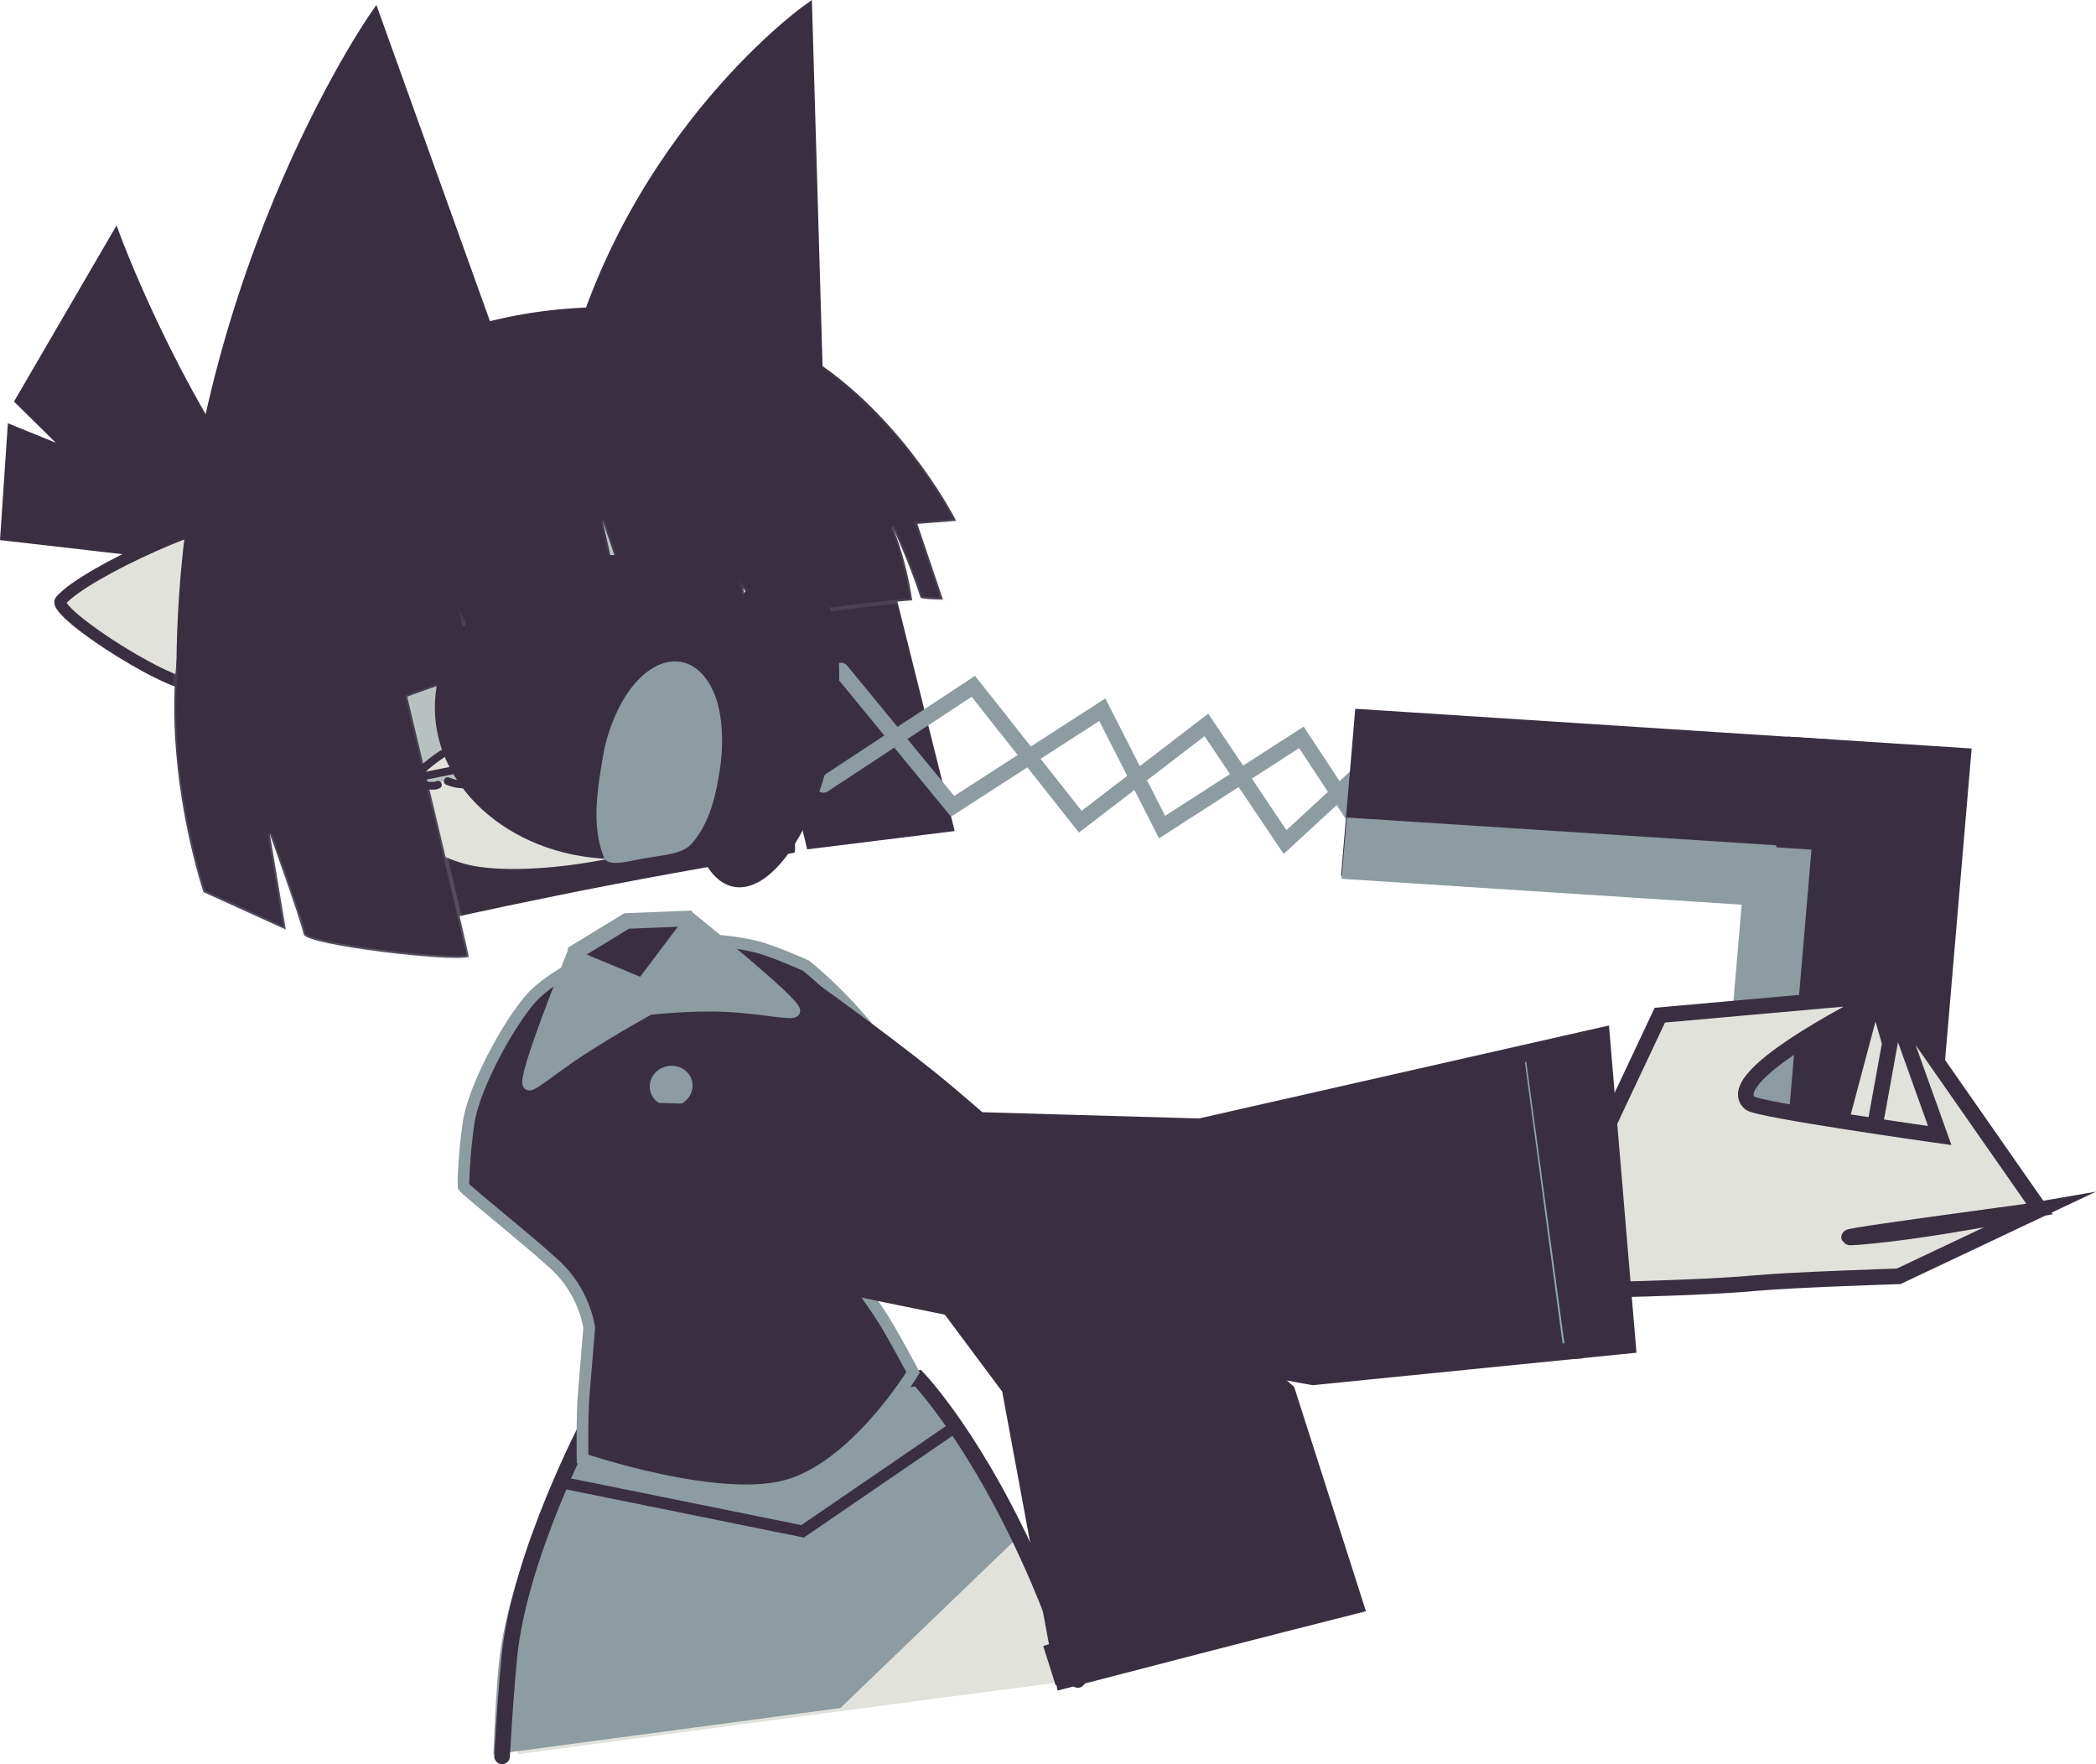 <svg version="1.1" xmlns="http://www.w3.org/2000/svg" xmlns:xlink="http://www.w3.org/1999/xlink" width="268.309" height="225.826" viewBox="0,0,268.309,225.826"><defs><linearGradient x1="1077.663" y1="216.06" x2="1077.663" y2="354.076" gradientUnits="userSpaceOnUse" id="color-1"><stop offset="0" stop-color="#ffffff" stop-opacity="0.26"/><stop offset="1" stop-color="#ffffff" stop-opacity="0"/></linearGradient><linearGradient x1="1077.663" y1="216.06" x2="1077.663" y2="354.076" gradientUnits="userSpaceOnUse" id="color-2"><stop offset="0" stop-color="#ffffff" stop-opacity="0.26"/><stop offset="1" stop-color="#ffffff" stop-opacity="0"/></linearGradient><linearGradient x1="1077.663" y1="216.06" x2="1077.663" y2="354.076" gradientUnits="userSpaceOnUse" id="color-3"><stop offset="0" stop-color="#ffffff" stop-opacity="0.26"/><stop offset="1" stop-color="#ffffff" stop-opacity="0"/></linearGradient><linearGradient x1="1036.028" y1="220.121" x2="1036.028" y2="358.136" gradientUnits="userSpaceOnUse" id="color-4"><stop offset="0" stop-color="#ffffff" stop-opacity="0.26"/><stop offset="1" stop-color="#ffffff" stop-opacity="0"/></linearGradient><linearGradient x1="1036.028" y1="220.121" x2="1036.028" y2="358.136" gradientUnits="userSpaceOnUse" id="color-5"><stop offset="0" stop-color="#ffffff" stop-opacity="0.26"/><stop offset="1" stop-color="#ffffff" stop-opacity="0"/></linearGradient><linearGradient x1="1036.028" y1="220.121" x2="1036.028" y2="358.136" gradientUnits="userSpaceOnUse" id="color-6"><stop offset="0" stop-color="#ffffff" stop-opacity="0.26"/><stop offset="1" stop-color="#ffffff" stop-opacity="0"/></linearGradient><linearGradient x1="199.773" y1="107.595" x2="218.369" y2="185.597" gradientUnits="userSpaceOnUse" id="color-7"><stop offset="0" stop-color="#cedee0" stop-opacity="0"/><stop offset="1" stop-color="#cedee0" stop-opacity="0.197"/></linearGradient></defs><g transform="translate(-137.636,-63.998)"><g data-paper-data="{&quot;isPaintingLayer&quot;:true}" fill-rule="nonzero" stroke-linejoin="miter" stroke-miterlimit="10" stroke-dasharray="" stroke-dashoffset="0" style="mix-blend-mode: normal"><path d="" fill="#3a2f41" stroke="none" stroke-width="0" stroke-linecap="butt"/><path d="" fill="#3a2f41" stroke="url(#color-1)" stroke-width="0.5" stroke-linecap="butt"/><path d="" fill="#3a2f41" stroke="url(#color-2)" stroke-width="0.5" stroke-linecap="butt"/><path d="" fill="#3a2f41" stroke="url(#color-3)" stroke-width="0.5" stroke-linecap="butt"/><path d="" data-paper-data="{&quot;index&quot;:null}" fill="#3a2f41" stroke="url(#color-4)" stroke-width="0.5" stroke-linecap="butt"/><path d="" data-paper-data="{&quot;index&quot;:null}" fill="#3a2f41" stroke="url(#color-5)" stroke-width="0.5" stroke-linecap="butt"/><path d="" data-paper-data="{&quot;index&quot;:null}" fill="#3a2f41" stroke="url(#color-6)" stroke-width="0.5" stroke-linecap="butt"/><g><path d="M210.28,250.88l47.574,-6.612c0,0 6.7,11.211 10.96,18.221c1.275,2.098 2.332,3.82 2.924,4.752c1.179,2.896 2.712,6.961 4.452,11.733c-24.223,3.137 -48.428,6.405 -72.325,9.59c2.872,-18.633 6.415,-37.684 6.415,-37.684z" fill="#e1e2db" stroke="none" stroke-width="0" stroke-linecap="round"/><path d="M201.464,277.237c1.432,-14.603 11.517,-31.569 11.517,-31.569l42.401,-6.158c0,0 6.973,10.054 9.294,13.97c1.609,2.715 3.296,7.273 3.296,7.273l-22.768,21.894c-14.881,1.977 -29.708,3.97 -44.414,5.927c0.208,-4.81 0.435,-8.898 0.674,-11.337z" fill="#8c9ca0" stroke="none" stroke-width="0" stroke-linecap="butt"/><path d="M201.91,288.824c0.261,-4.729 0.568,-9.057 0.928,-12.726c1.288,-13.13 10.205,-30.023 10.205,-30.023l42.106,-5.664c0,0 7.757,8.015 15.356,25.674c1.262,2.932 3.041,7.485 5.105,12.964" fill="none" stroke="#3a2f41" stroke-width="2" stroke-linecap="round"/><path d="M259.703,246.789l-19.325,13.234l-30.219,-6.123" fill="none" stroke="#3a2f41" stroke-width="1.5" stroke-linecap="round"/></g><path d="M238.169,254.224c-8.918,2.336 -25.956,-3.463 -25.956,-3.463c0,0 -0.094,-5.29 0.14,-8.226c0.213,-2.675 0.706,-8.55 0.706,-8.55c0,0 -0.439,-3.946 -3.681,-7.393c-2.031,-2.16 -12.312,-10.364 -12.417,-10.711c-0.02,-0.067 0.026,-3.941 0.672,-8.222c0.75,-4.97 5.887,-14.01 8.626,-16.532c2.984,-2.748 7.464,-4.806 11.09,-5.642c5.542,-1.277 11.512,-1.685 17.19,-0.273c2.14,0.532 6.257,2.391 6.257,2.391c0,0 7.735,6.046 12.541,14.619c-1.041,10.787 -8.084,16.951 -8.084,16.951l0.743,6.966c0,0 3.256,4.427 4.679,6.687c1.418,2.252 3.845,6.849 3.845,6.849c0,0 -7.433,12.214 -16.35,14.549z" fill="#3a2f41" stroke="#8c9ca0" stroke-width="1.5" stroke-linecap="round"/><g data-paper-data="{&quot;index&quot;:null}" stroke="#3a2f41" stroke-linecap="butt"><g data-paper-data="{&quot;index&quot;:null}"><g stroke-width="0"><path d="" fill="#e1e2db"/><path d="" fill="#e1e2db"/><path d="" fill="#8c9ca0"/></g><path d="M272.328,275.098l35.572,-11.287l1.995,6.324c-12.059,3.059 -24.135,6.176 -36.194,9.317z" fill="#e1e2db" stroke-width="0"/><path d="M272.328,275.098l35.572,-11.287l1.995,6.324c-12.059,3.059 -24.135,6.176 -36.194,9.317z" fill="#8c9ca0" stroke-width="0"/><path d="M298.189,267.182l9.816,-3.115l1.913,6.062" fill="none" stroke-width="2"/><path d="M273.725,279.445l-1.291,-4.091l11.565,-3.67" fill="none" stroke-width="2"/></g><g data-paper-data="{&quot;index&quot;:null}"><path d="M266.634,241.828l-25.521,-34.226l1.64,-16.394c0,0 10.463,7.492 16.456,12.57c10.881,9.22 43.441,38.182 43.441,38.182l8.882,27.76c-12.636,3.2 -25.292,6.465 -37.929,9.757z" fill="#3a2f41" stroke-width="1.5"/><path d="" fill="#8ea8ab" stroke-width="2"/></g></g><g fill="#8c9ca0" stroke="#3a2f41" stroke-width="1.5" stroke-linecap="butt"><path d="M226.983,202.351c0.358,1.814 -0.888,3.588 -2.784,3.963c-1.896,0.374 -3.723,-0.793 -4.082,-2.607c-0.358,-1.814 0.888,-3.588 2.784,-3.963c1.896,-0.374 3.723,0.793 4.082,2.607z"/><path d="M229.56,212.057c0.371,1.877 -0.935,3.716 -2.917,4.108c-1.982,0.391 -3.889,-0.813 -4.26,-2.691c-0.371,-1.877 0.935,-3.716 2.917,-4.108c1.982,-0.391 3.889,0.813 4.26,2.691z"/></g><g><path d="M226.088,182.831c0.512,1.981 -3.663,6.978 -5.84,7.541c-2.177,0.563 -8.022,-1.432 -8.533,-3.412c-0.512,-1.981 4.396,-4.411 6.573,-4.973c2.177,-0.563 7.289,-1.136 7.801,0.844z" fill="#3a2f41" stroke="none" stroke-width="0" stroke-linecap="butt"/><g fill="#8c9ca0" stroke="#8c9ca0" stroke-width="1.5" stroke-linecap="butt"><path d="M205.325,202.834c-0.937,-0.539 5.579,-16.595 5.579,-16.595l8.926,3.714l6.28,-8.341c0,0 13.594,10.93 13.2,11.824c-0.218,0.494 -4.251,-0.464 -9.015,-0.669c-4.382,-0.189 -9.535,0.393 -9.535,0.393c0,0 -4.915,2.704 -8.841,5.282c-3.59,2.357 -6.202,4.617 -6.593,4.393z"/></g><path d="M211.325,187.854l0.01,-1.988l6.527,-3.976l7.764,-0.311l1.266,1.699" fill="none" stroke="#8c9ca0" stroke-width="2" stroke-linecap="round"/></g><path d="" fill="#3a2f41" stroke="#8c9ca0" stroke-width="2" stroke-linecap="butt"/><path d="" fill="#3a2f41" stroke="#8c9ca0" stroke-width="2" stroke-linecap="butt"/><g><g data-paper-data="{&quot;index&quot;:null}" stroke="#3a2f41" stroke-linecap="butt"><path d="M138.433,132.473l0.89,-13.209l8.657,3.518l-7.611,-7.506l12.036,-20.676c0,0 6.08,16.318 15.602,30.303c3.098,2.912 -4.531,10.446 -4.531,10.446z" fill="#3a2f41" stroke-width="1.5"/><path d="M168.428,131.399c-2.274,-1.048 -2.147,-20.229 0.135,-24.854c0.923,-1.871 17.288,10.028 16.114,12.406c-2.282,4.625 -12.877,14.001 -15.151,12.953z" data-paper-data="{&quot;index&quot;:null}" fill="#8c9ca0" stroke-width="2"/><path d="M169.227,131.406c2.02,1.404 -3.081,16.312 -6.285,20.015c-1.648,1.904 -18.827,-9.046 -17.531,-10.544c3.204,-3.702 20.822,-11.554 22.841,-10.149z" fill="#e1e2db" stroke-width="1.5"/><path d="M172.595,126.941c2.132,2.244 2.139,5.699 0.016,7.715c-2.123,2.017 -5.572,1.832 -7.704,-0.412c-2.132,-2.244 -2.139,-5.699 -0.016,-7.715c2.123,-2.017 5.573,-1.832 7.704,0.412z" fill="#e1e2db" stroke-width="2"/></g><path d="M259.846,170.38l-18.879,2.343l-2.409,-9.931c0,0 1.193,10.384 0.76,10.369c-5.304,0.824 -10.535,1.718 -15.526,2.624c-20.967,3.808 -37.688,7.836 -37.688,7.836c0,0 -9.12,-9.862 -11.663,-20.53c-1.777,-7.455 -4.425,-22.388 3.375,-36.367c6.291,-11.274 20.51,-17.702 23.571,-18.565c2.448,-0.69 13.803,0.654 21.381,5.007c12.613,7.246 29.368,26.36 29.368,26.36z" fill="#3a2f41" stroke="none" stroke-width="0" stroke-linecap="butt"/><g stroke-linecap="butt"><path d="M242.058,144.82c1.575,6.605 4.492,12.137 0.789,17.526c-3.599,5.238 -13.551,9.123 -24.004,11.851c-10.403,2.715 -21.464,2.851 -27.109,-0.365c-5.711,-3.254 -6.048,-8.65 -7.609,-15.201c-3.105,-13.026 1.763,-31.673 26.243,-36.75c16.103,-3.34 28.584,9.912 31.69,22.938z" fill="#e1e2db" stroke="none" stroke-width="0"/><path d="M242.058,144.82c3.105,13.026 -10.669,7.652 -23.763,10.883c-13.092,3.23 -31.065,15.954 -34.17,2.928c-3.105,-13.026 1.763,-31.673 26.243,-36.75c16.103,-3.34 28.584,9.912 31.69,22.938z" fill="#b8c1c0" stroke="none" stroke-width="0"/><path d="M215.034,121.361c13.815,-0.201 25.098,10.961 27.896,22.699l0.124,0.522c1.473,6.179 3.126,11.928 0.037,17.083c-3.422,5.713 -12.728,9.533 -23.874,12.442c-7.7,2.01 -17.402,2.846 -22.446,1.414c-8.664,-2.459 -10.684,-8.658 -12.646,-16.891c-2.636,-11.057 0.473,-26.163 16.444,-33.583" fill="none" stroke="#3a2f41" stroke-width="2"/></g><path d="M174.219,182.984l-10.535,-4.79c0,0 -7.606,-22.466 -1.129,-39.79c8.353,-22.345 29.402,-35.265 53.257,-35.093c5.11,0.037 18.253,1.205 27.349,7.71c10.928,7.814 16.875,19.649 16.875,19.649l-4.971,0.39l3.28,9.693c0,0 -2.794,-0.044 -2.861,-0.251c-1.508,-4.627 -3.602,-9.079 -3.602,-9.079c0,0 1.648,3.654 2.524,9.426c-2.87,0.141 -18.549,2.177 -18.549,2.177l-3.094,-3.758l0.581,4.071l-13.578,1.944l-4.988,-14.646l3.272,14.635c0,0 -11.915,2.724 -17.614,4.305c-0.402,0.112 -3.445,-5.829 -3.445,-5.829c0,0 1.425,6.617 1.123,6.694c-3.566,0.916 -8.347,2.737 -8.347,2.737c0,0 7.996,33.248 7.868,33.294c-1.985,0.721 -20.822,-1.489 -21.12,-2.866c-0.43,-1.99 -4.335,-12.837 -4.335,-12.837z" fill="#3a2f41" stroke="url(#color-7)" stroke-width="0.5" stroke-linecap="butt"/><path d="M209.806,116.21c6.631,-33.24 31.051,-50.78 31.051,-50.78l1.654,56.704" fill="#3a2f41" stroke="#3a2f41" stroke-width="1.5" stroke-linecap="round"/><path d="M160.973,149.195c0.324,-47.956 24.63,-82.94 24.63,-82.94l17.156,47.767" fill="#3a2f41" stroke="#3a2f41" stroke-width="1.5" stroke-linecap="round"/><path d="M190.663,163.592c0,0 3.459,-4.43 10.874,-6.151c7.855,-1.824 12.845,1.562 12.845,1.562c0,0 -5.072,0.785 -12.264,2.271c-6.39,1.32 -11.455,2.318 -11.455,2.318z" fill="#e1e2db" stroke="#3a2f41" stroke-width="1" stroke-linecap="butt"/><path d="M209.414,159.282l-0.495,-2.179l0.083,-0.019l0.486,2.186z" data-paper-data="{&quot;index&quot;:null}" fill="#3a2f41" stroke="#3a2f41" stroke-width="0.5" stroke-linecap="butt"/><path d="M215.533,157.068c0.425,-0.263 0.688,0.162 0.688,0.162l0.151,0.246c0.7,1.024 0.993,2.266 -0.064,3.113c0,0 -0.409,0.288 -0.697,-0.121c-0.288,-0.409 0.121,-0.697 0.121,-0.697c0.616,-0.316 0.152,-1.27 -0.178,-1.719l-0.184,-0.295c0,0 -0.263,-0.425 0.161,-0.688z" fill="#3a2f41" stroke="none" stroke-width="0.5" stroke-linecap="butt"/><path d="M203.556,162.342c0.321,0.383 -0.062,0.704 -0.062,0.704l-0.243,0.194c-2.287,1.321 -5.986,2.301 -8.49,1.212c0,0 -0.459,-0.199 -0.259,-0.658c0.199,-0.459 0.658,-0.259 0.658,-0.259c2.209,0.961 5.586,0.002 7.59,-1.161l0.102,-0.095c0,0 0.383,-0.321 0.704,0.062z" fill="#3a2f41" stroke="none" stroke-width="0.5" stroke-linecap="butt"/><path d="M214.89,159.981c0.426,0.262 0.163,0.688 0.163,0.688l-0.287,0.352c-2.738,1.584 -7.247,2.684 -10.352,1.962c0,0 -0.487,-0.114 -0.373,-0.601c0.114,-0.487 0.601,-0.373 0.601,-0.373c2.866,0.678 7.103,-0.395 9.623,-1.853l-0.063,-0.011c0,0 0.262,-0.426 0.688,-0.163z" fill="#3a2f41" stroke="none" stroke-width="0.5" stroke-linecap="butt"/><path d="M214.657,157.042c-0.262,0.426 -0.688,0.163 -0.688,0.163l0.002,-0.004c-0.516,-0.24 -1.036,-0.195 -1.594,-0.367c0,0 -0.477,-0.151 -0.325,-0.628c0.151,-0.477 0.628,-0.325 0.628,-0.325c0.594,0.196 1.105,0.16 1.69,0.403l0.123,0.07c0,0 0.426,0.262 0.163,0.688z" fill="#3a2f41" stroke="none" stroke-width="0.5" stroke-linecap="butt"/><path d="M194.154,164.285c0.172,0.469 -0.297,0.642 -0.297,0.642l-0.414,0.134c-0.698,0.06 -1.157,0.016 -1.818,-0.21c0,0 -0.472,-0.164 -0.308,-0.637c0.164,-0.472 0.637,-0.308 0.637,-0.308c0.539,0.191 0.826,0.214 1.399,0.159l0.16,-0.077c0,0 0.469,-0.172 0.642,0.297z" fill="#3a2f41" stroke="none" stroke-width="0.5" stroke-linecap="butt"/></g><g data-paper-data="{&quot;index&quot;:null}"><g><g fill="none" stroke="#8c9ca0" stroke-width="2" stroke-linecap="round"><path d="M314.269,173.63l-10.04,-15.241l-17.834,11.482l-7.653,-15.027l-19.16,12.37l-14.282,-17.383"/><path d="M243.043,164.472l19.193,-12.618l13.685,17.329l16.144,-12.389l10.073,14.993l13.426,-12.381"/></g><g stroke="none" stroke-width="0.786"><path d="M220.017,135.225c6.38,0.75 11.786,3.59 15.366,7.572c3.581,3.981 5.335,9.105 4.411,14.423c-0.924,5.317 -4.351,9.832 -9.144,12.828c-4.792,2.997 -10.949,4.477 -17.328,3.726c-6.38,-0.75 -11.786,-3.59 -15.366,-7.572c-3.581,-3.981 -5.335,-9.105 -4.411,-14.423c0.924,-5.318 4.351,-9.832 9.144,-12.828c4.792,-2.997 10.949,-4.477 17.328,-3.726z" fill="#3a2f41" stroke-linecap="butt"/><path d="M238.956,136.476c2.481,0.292 4.33,2.858 5.312,6.768c0.982,3.91 1.098,9.163 0.114,14.83c-0.984,5.667 -2.884,10.683 -5.158,14.21c-2.274,3.527 -4.922,5.564 -7.403,5.272c-2.481,-0.292 -4.33,-2.858 -5.312,-6.768c-0.982,-3.91 -1.098,-9.163 -0.114,-14.83c0.984,-5.667 2.884,-10.683 5.158,-14.21c2.273,-3.527 4.922,-5.564 7.403,-5.272z" fill="#3a2f41" stroke-linecap="butt"/><path d="M224.557,148.691c2.062,0.243 3.681,1.902 4.629,4.388c0.95,2.485 1.095,6.215 0.613,9.341c-0.501,3.253 -1.235,6.808 -3.559,9.515c-1.236,1.446 -3.84,1.513 -5.812,1.899c-1.85,0.242 -4.91,1.301 -5.474,-0.048c-1.685,-4.145 -0.798,-8.971 -0.104,-13.124c0.52,-3.107 2.011,-6.659 3.769,-8.826c1.757,-2.167 3.876,-3.387 5.938,-3.145z" fill="#8c9ca0" stroke-linecap="round"/></g></g><path d="M384.93,219.626l-23.565,-1.524l5.097,-59.815l23.565,1.525z" fill="#3a2f41" stroke="none" stroke-width="0.786" stroke-linecap="butt"/><path d="M370.613,180.071l-61.312,-3.967l1.822,-21.377l61.312,3.967z" fill="#3a2f41" stroke="none" stroke-width="0.786" stroke-linecap="butt"/><path d="M365.597,218.848l-8.291,-0.536l3.927,-46.087l8.291,0.536z" fill="#8c9ca0" stroke="none" stroke-width="0.786" stroke-linecap="butt"/><path d="M364.356,180.05l-54.985,-3.557l0.668,-7.845l54.985,3.557z" fill="#8c9ca0" stroke="none" stroke-width="0.841" stroke-linecap="butt"/></g><g stroke="#3a2f41" stroke-width="2"><g fill="#e1e2db"><path d="M370.736,217.126l6.944,-26.116l7.397,25.732z" stroke-linecap="round"/><path d="M376.225,215.95l4.291,-23.688l9.628,27.006z" stroke-linecap="round"/><path d="M308.684,229.429l2.685,-3.934l-12.417,-1.544l8.496,-4.028l-2.944,-3.188c0,0 23.021,-2.79 30.012,-4.114c4.482,-0.848 7.531,-1.557 7.531,-1.557l8.062,-17.114l28.484,-2.54c0,0 -21.135,10.291 -16.927,13.81c1.031,0.863 24.276,4.136 24.276,4.136l-6.56,-18.302l19.328,27.698c0,0 -13.888,2.829 -22.744,3.561c-8.857,0.733 21.357,-3.21 22.752,-3.46l-18.037,8.527c0,0 -13.648,0.432 -18.317,0.867c-13.623,1.268 -53.681,1.182 -53.681,1.182z" stroke-linecap="butt"/></g><g stroke-linecap="butt"><path d="M346.042,236.264l-40.351,4.044c0,0 -88.42,-16.022 -101.249,-22.141c-7.065,-3.37 -0.188,-12.491 -0.188,-12.491l86.965,2.498l51.482,-11.675z" fill="#3a2f41"/><path d="M339.038,236.922l-2.249,0.058l-5.065,-37.86l2.154,-0.315z" fill="#8ea8ab"/></g></g></g></g></svg>